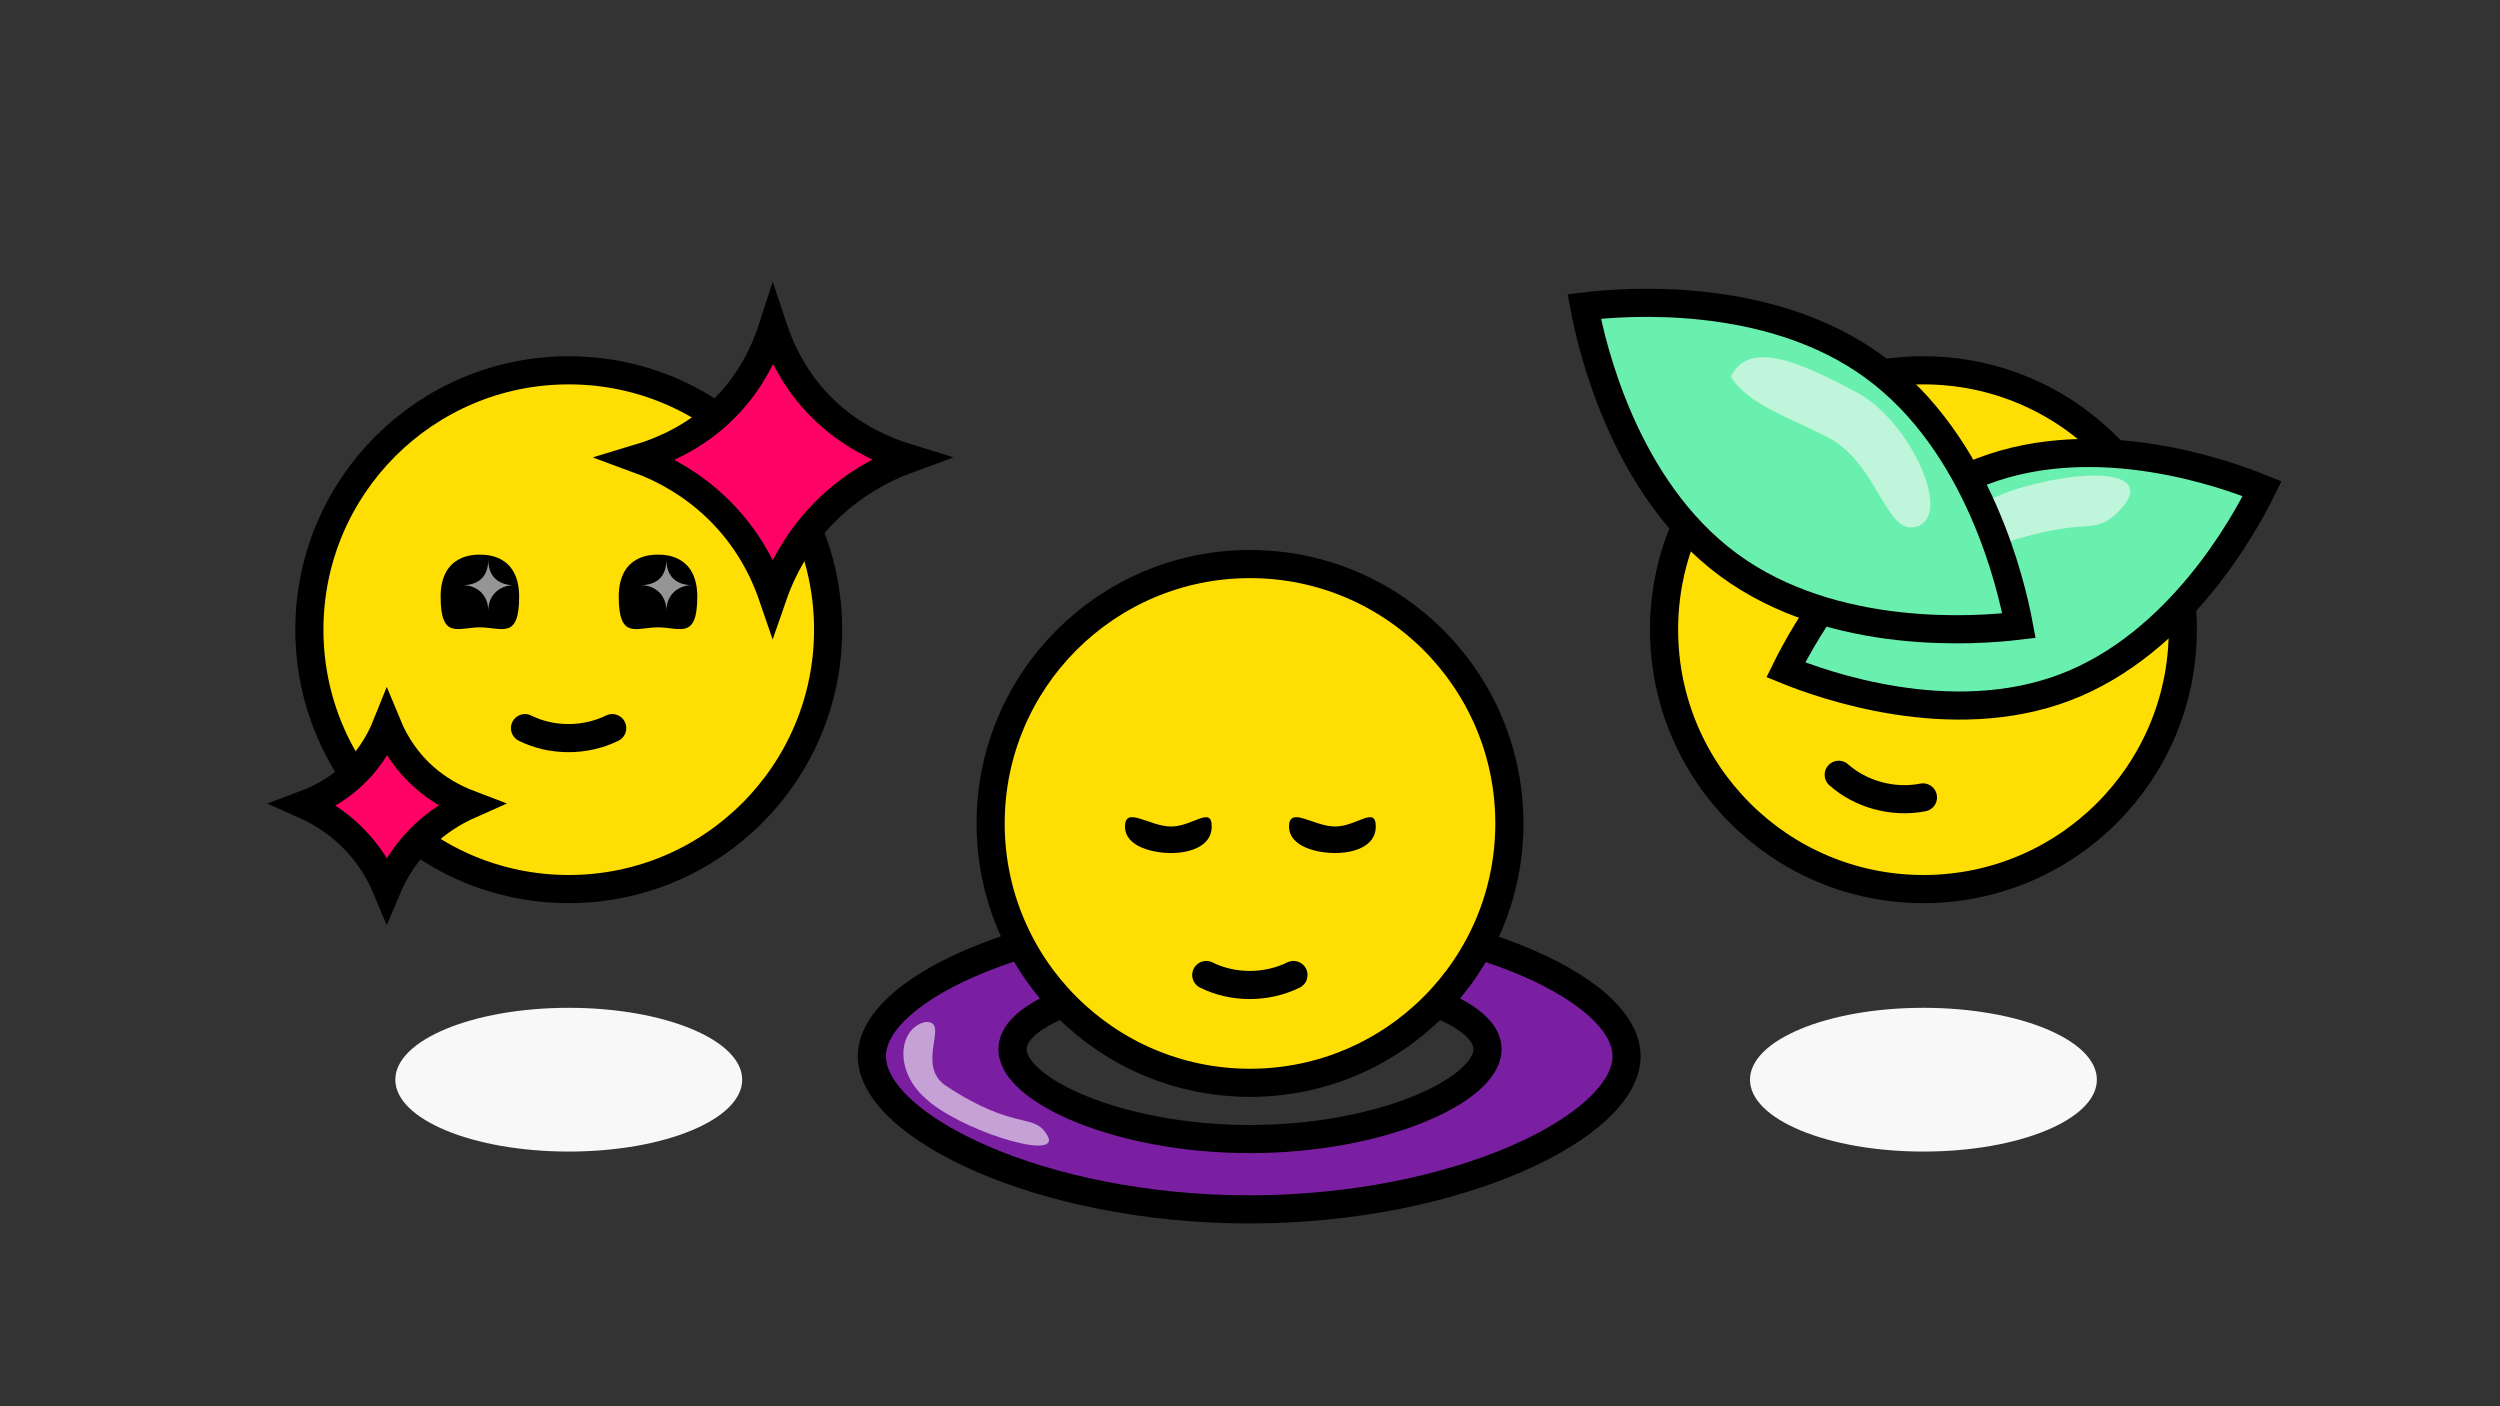 <?xml version="1.0" encoding="UTF-8"?>
<svg xmlns="http://www.w3.org/2000/svg" width="1600" height="900" viewBox="0 0 1600 900" fill="none">
  <rect x="0" y="0" width="1600" height="900" fill="#333333" stroke="none"/>
  <g clip-path="url(#clip0_1618_8380)">
    <circle cx="364" cy="403" r="166" fill="#FFDE03" stroke="black" stroke-width="18"></circle>
    <path d="M332.252 381.888C332.252 409.666 321.003 401.5 307.126 401.5C293.249 401.5 282 409.666 282 381.888C282 354.11 304.5 355.003 307.126 355.003C309.752 355.004 332.252 354.11 332.252 381.888Z" fill="black"></path>
    <path d="M329 374.5C320.02 374.5 312.5 380.598 312.5 391C312.5 380.654 305.148 374.5 296 374.5C305.316 374.5 312.5 369.991 312.5 358C312.5 369.991 320.02 374.5 329 374.5Z" fill="#F8F8F8" fill-opacity="0.6"></path>
    <path d="M446.252 381.888C446.252 409.666 435.003 401.5 421.126 401.5C407.249 401.5 396 409.666 396 381.888C396 354.11 418.5 355.003 421.126 355.003C423.752 355.004 446.252 354.11 446.252 381.888Z" fill="black"></path>
    <path d="M443 374.5C434.02 374.5 426.5 380.598 426.5 391C426.5 380.654 419.148 374.5 410 374.5C419.316 374.5 426.5 369.991 426.5 358C426.5 369.991 434.02 374.5 443 374.5Z" fill="#F8F8F8" fill-opacity="0.6"></path>
    <path d="M336 466.001C352.5 474.271 374 474.771 391.821 466" stroke="black" stroke-width="18" stroke-linecap="round"></path>
    <path d="M407.877 293.59C426.883 287.903 444.076 278.956 458.53 266.134C474.741 251.753 487.054 232.903 494.662 209.259C502.533 232.954 515.207 251.81 531.631 266.176C546.14 278.866 563.25 287.765 581.927 293.456C563.04 300.325 545.866 310.677 531.389 324.297C515.104 339.617 502.414 358.903 494.546 381.642C486.806 359.053 474.324 339.827 458.199 324.512C443.852 310.886 426.776 300.5 407.877 293.59Z" fill="#FF0266" stroke="black" stroke-width="18"></path>
    <path d="M194.815 514.998C205.676 510.933 215.613 505.197 224.23 497.515C234.263 488.571 242.174 477.29 247.652 463.58C253.306 477.331 261.428 488.621 271.594 497.557C280.217 505.135 290.087 510.823 300.772 514.877C289.917 519.679 279.974 526.195 271.353 534.346C261.311 543.84 253.196 555.425 247.544 568.849C241.984 555.524 234 543.986 224.067 534.505C215.526 526.354 205.649 519.823 194.815 514.998Z" fill="#FF0266" stroke="black" stroke-width="18"></path>
  </g>
  <path fill-rule="evenodd" clip-rule="evenodd" d="M799.5 774C932.877 774 1041 720.735 1041 676C1041 631.265 932.877 584 799.5 584C666.123 584 558 631.265 558 676C558 720.735 666.123 774 799.5 774ZM800 729C883.947 729 952 697.714 952 671.487C952 645.261 883.947 624 800 624C716.053 624 648 645.261 648 671.487C648 697.714 716.053 729 800 729Z" fill="#7B1FA2"></path>
  <path d="M1032 676C1032 683.53 1027.34 693.021 1015.92 703.573C1004.67 713.955 987.956 724.316 966.693 733.516C924.224 751.89 865.08 765 799.5 765V783C867.297 783 928.903 769.478 973.84 750.036C996.279 740.327 1014.93 728.984 1028.13 716.797C1041.14 704.78 1050 690.837 1050 676H1032ZM799.5 593C865.223 593 924.444 604.66 966.936 621.585C988.217 630.062 1004.89 639.699 1016.09 649.518C1027.43 659.475 1032 668.558 1032 676H1050C1050 661.074 1041.05 647.474 1027.96 635.987C1014.71 624.362 996.019 613.795 973.597 604.863C928.683 586.973 867.154 575 799.5 575V593ZM567 676C567 668.558 571.565 659.475 582.914 649.518C594.105 639.699 610.783 630.062 632.064 621.585C674.556 604.66 733.777 593 799.5 593V575C731.846 575 670.317 586.973 625.403 604.863C602.981 613.795 584.293 624.362 571.043 635.987C557.95 647.474 549 661.074 549 676H567ZM799.5 765C733.92 765 674.776 751.89 632.307 733.516C611.044 724.316 594.327 713.955 583.084 703.573C571.657 693.021 567 683.53 567 676H549C549 690.837 557.859 704.78 570.873 716.797C584.071 728.984 602.721 740.327 625.16 750.036C670.097 769.478 731.703 783 799.5 783V765ZM943 671.487C943 674.132 941.139 678.73 934.183 684.717C927.482 690.486 917.31 696.407 904.112 701.733C877.786 712.356 840.945 720 800 720V738C843.003 738 882.161 730.001 910.848 718.425C925.157 712.651 937.245 705.833 945.927 698.359C954.354 691.104 961 681.956 961 671.487H943ZM800 633C841.322 633 878.375 638.245 904.796 646.499C918.061 650.643 928.14 655.391 934.708 660.242C941.452 665.224 943 669.128 943 671.487H961C961 660.734 954.041 652.145 945.402 645.764C936.587 639.253 924.406 633.768 910.164 629.318C881.572 620.386 842.625 615 800 615V633ZM657 671.487C657 669.128 658.548 665.224 665.292 660.242C671.86 655.391 681.939 650.643 695.204 646.499C721.625 638.245 758.678 633 800 633V615C757.375 615 718.428 620.386 689.836 629.318C675.594 633.768 663.413 639.253 654.598 645.764C645.959 652.145 639 660.734 639 671.487H657ZM800 720C759.055 720 722.214 712.356 695.888 701.733C682.69 696.407 672.518 690.486 665.817 684.717C658.861 678.73 657 674.132 657 671.487H639C639 681.956 645.646 691.104 654.073 698.359C662.755 705.833 674.843 712.651 689.152 718.425C717.839 730.001 756.997 738 800 738V720Z" fill="black"></path>
  <path d="M671.001 728.002C662.5 711 651.029 725.071 605.501 695.002C585.166 681.571 608.856 652.675 592.003 654.142C591.907 654.151 591.8 654.169 591.707 654.193C574.985 658.648 572.36 685.037 591.849 702.501C612.501 722.502 676.5 743 671.001 728.002Z" fill="#F8F8F8" fill-opacity="0.6"></path>
  <circle cx="800" cy="527" r="166" fill="#FFDE03" stroke="black" stroke-width="18"></circle>
  <path d="M772 624.001C788.5 632.271 810 632.771 827.821 624" stroke="black" stroke-width="18" stroke-linecap="round"></path>
  <path d="M720 528.963C720 515.546 735.693 528.963 749.5 528.963C763.307 528.963 775.5 515.546 775.5 528.963C775.5 542.379 760 545.961 749.5 545.961C739 545.961 720 542.379 720 528.963Z" fill="black"></path>
  <path d="M825 528.963C825 515.546 840.693 528.963 854.5 528.963C868.307 528.963 880.5 515.546 880.5 528.963C880.5 542.379 865 545.961 854.5 545.961C844 545.961 825 542.379 825 528.963Z" fill="black"></path>
  <g clip-path="url(#clip1_1618_8380)">
    <circle cx="1231" cy="403" r="166" fill="#FFDE03" stroke="black" stroke-width="18"></circle>
    <path d="M1321.65 439.918C1285.22 453.767 1246.34 453.458 1213.14 448.221C1181.45 443.221 1155.53 433.821 1142.92 428.671C1148.93 416.446 1162.06 392.199 1182.42 367.411C1203.75 341.444 1232.61 315.379 1269.04 301.53C1305.47 287.681 1344.36 287.99 1377.56 293.227C1409.24 298.227 1435.17 307.627 1447.77 312.777C1441.77 325.002 1428.64 349.248 1408.28 374.037C1386.95 400.003 1358.08 426.068 1321.65 439.918Z" fill="#69F0AE" stroke="black" stroke-width="18"></path>
    <path d="M1216.9 387.45C1217.12 388.07 1217.7 388.508 1218.35 388.565C1243.32 390.744 1256.2 354.842 1292.59 344.429C1338.82 331.2 1340.67 342.783 1356.16 327.013C1378.96 303.814 1344.57 297.926 1295.12 311.607C1255.5 322.567 1207.37 360.826 1216.9 387.45Z" fill="#F8F8F8" fill-opacity="0.6"></path>
    <path d="M1106.48 361.668C1073.09 337.155 1051.02 302.213 1036.66 269.62C1022.93 238.457 1016.49 209.989 1013.91 196.119C1027.92 194.423 1057.01 192.045 1090.85 195.818C1126.25 199.764 1166.2 210.366 1199.58 234.88C1232.96 259.394 1255.04 294.335 1269.4 326.928C1283.13 358.091 1289.57 386.559 1292.14 400.429C1278.14 402.126 1249.05 404.503 1215.2 400.73C1179.81 396.784 1139.86 386.182 1106.48 361.668Z" fill="#69F0AE" stroke="black" stroke-width="18"></path>
    <path d="M1108.19 240.244C1107.91 240.796 1107.94 241.474 1108.28 241.992C1119.19 258.603 1143.95 266.814 1169.13 279.519C1201.19 295.698 1206.49 340.719 1224.87 337.436C1251.92 332.606 1222.25 268.77 1188.27 251.105C1161.03 236.941 1121.07 214.862 1108.19 240.244Z" fill="#F8F8F8" fill-opacity="0.6"></path>
    <path d="M1176.78 495.866C1190.57 508.136 1211.21 514.198 1230.69 510.353" stroke="black" stroke-width="18" stroke-linecap="round"></path>
  </g>
  <ellipse cx="364" cy="691" rx="111" ry="46" fill="#F8F8F8"></ellipse>
  <ellipse cx="1231" cy="691" rx="111" ry="46" fill="#F8F8F8"></ellipse>
  <defs>
    <clipPath id="clip0_1618_8380">
      <rect width="512" height="512" fill="white" transform="translate(108 147)"></rect>
    </clipPath>
    <clipPath id="clip1_1618_8380">
      <rect width="512" height="512" fill="white" transform="translate(975 147)"></rect>
    </clipPath>
  </defs>
</svg>
